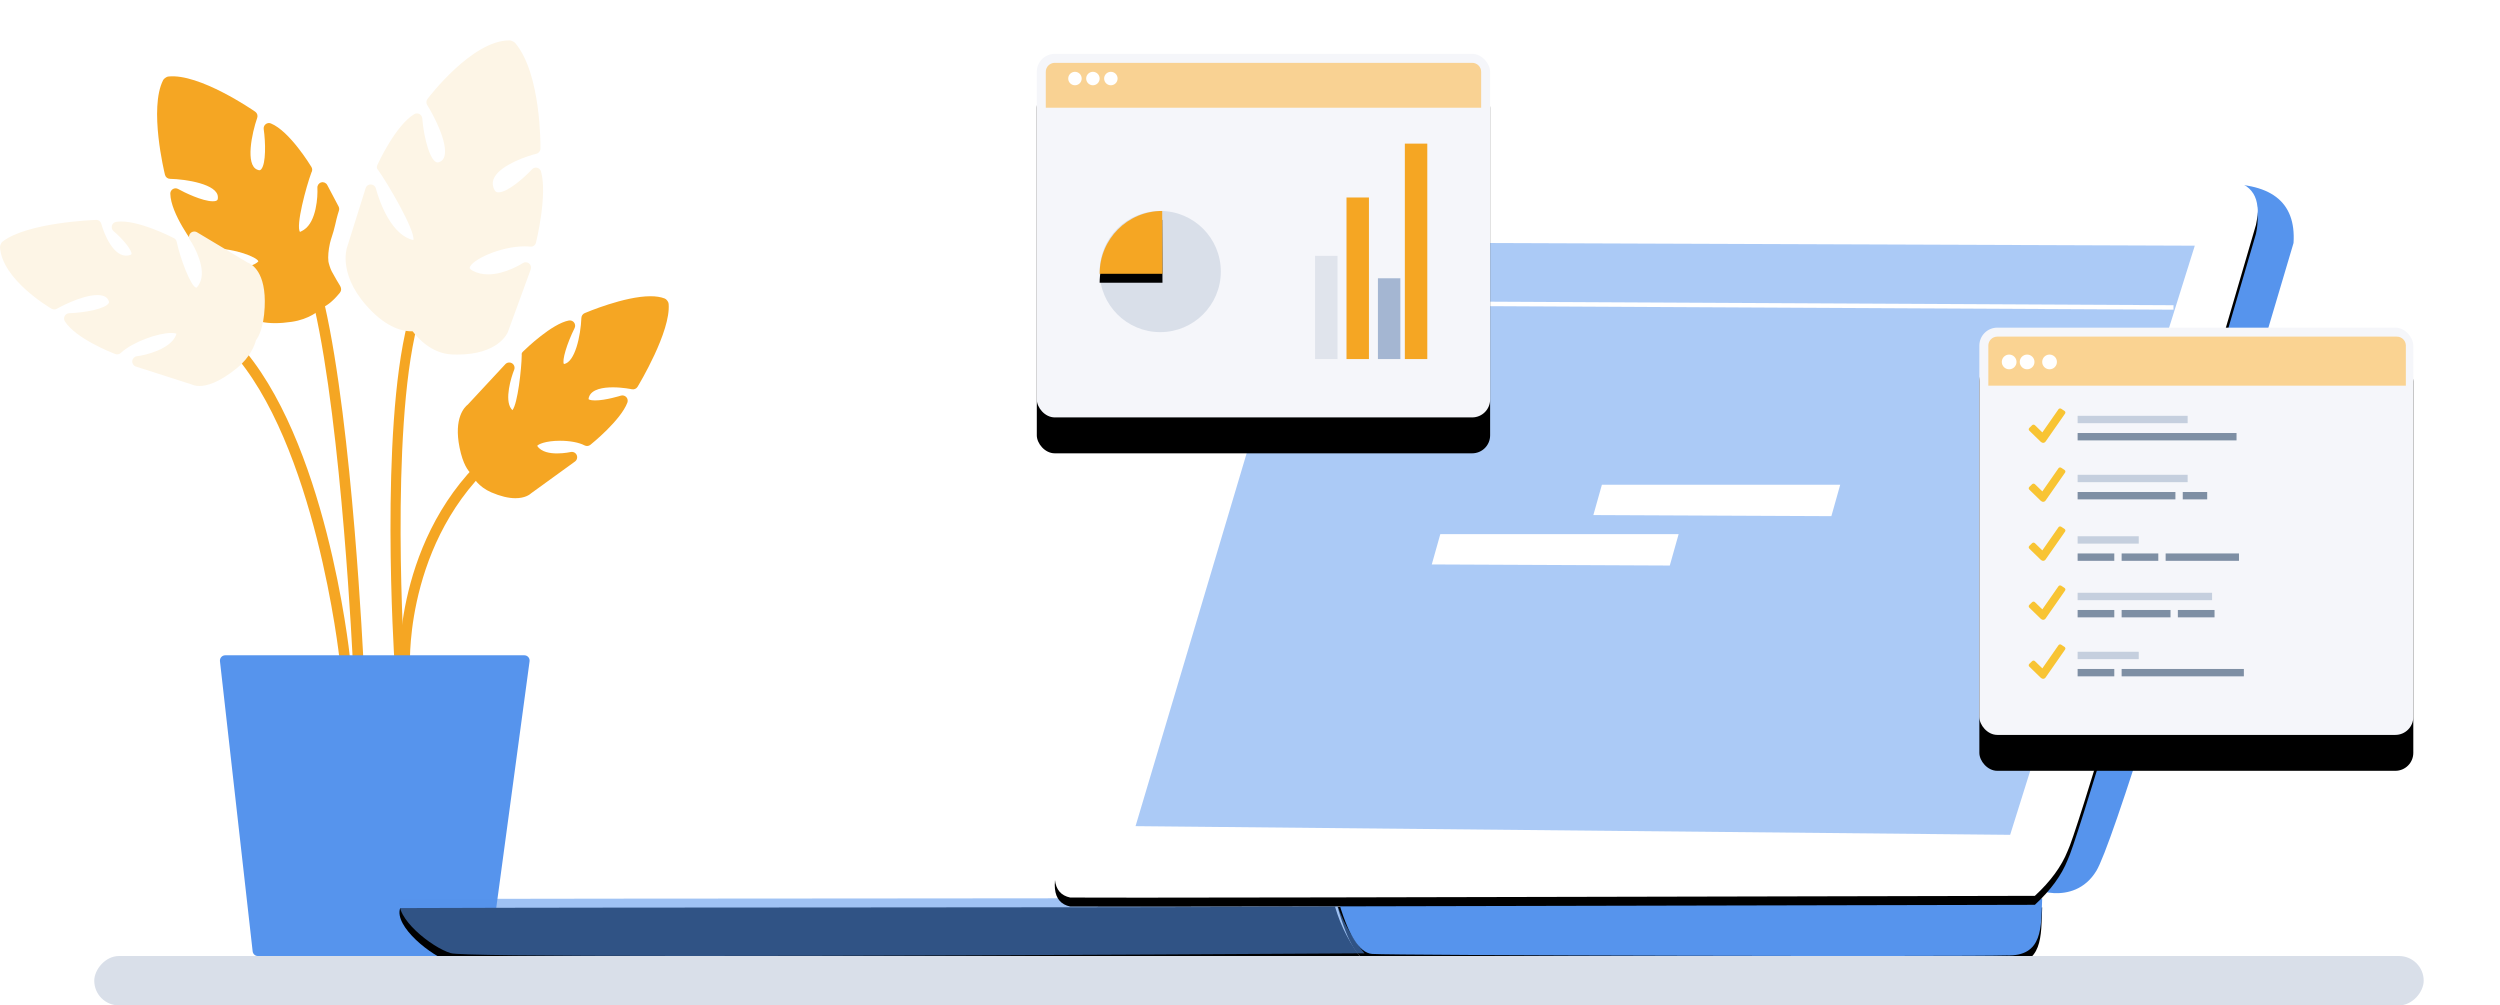 <?xml version="1.0" encoding="UTF-8"?>
<svg width="557px" height="224px" viewBox="0 0 557 224" version="1.1" xmlns="http://www.w3.org/2000/svg" xmlns:xlink="http://www.w3.org/1999/xlink">
    <!-- Generator: Sketch 49.3 (51167) - http://www.bohemiancoding.com/sketch -->
    <title>Group 4</title>
    <desc>Created with Sketch.</desc>
    <defs>
        <path d="M214,162 C211.752,170.124 209.186,174.302 206.302,174.533 C201.976,174.88 74.46,175.181 64.972,174.869 C56.716,175.134 57.28,168.505 57,162.179 C82.721,162.345 135.054,162.285 214,162 Z" id="path-1"></path>
        <filter x="-4.5%" y="-38.5%" width="108.9%" height="207.7%" filterUnits="objectBoundingBox" id="filter-2">
            <feOffset dx="0" dy="2" in="SourceAlpha" result="shadowOffsetOuter1"></feOffset>
            <feGaussianBlur stdDeviation="2" in="shadowOffsetOuter1" result="shadowBlurOuter1"></feGaussianBlur>
            <feColorMatrix values="0 0 0 0 0   0 0 0 0 0   0 0 0 0 0  0 0 0 0.087 0" type="matrix" in="shadowBlurOuter1"></feColorMatrix>
        </filter>
        <path d="M422.84,162.321 C424.266,166.396 415.801,173.113 411.561,174.366 C408.733,175.201 340.88,175.211 208,174.396 C211.067,170.642 213.253,166.51 214.557,162 C272.847,162.258 367.96,162.11 422.84,162.321 Z" id="path-3"></path>
        <filter x="-3.3%" y="-38.5%" width="106.5%" height="207.7%" filterUnits="objectBoundingBox" id="filter-4">
            <feOffset dx="0" dy="2" in="SourceAlpha" result="shadowOffsetOuter1"></feOffset>
            <feGaussianBlur stdDeviation="2" in="shadowOffsetOuter1" result="shadowBlurOuter1"></feGaussianBlur>
            <feComposite in="shadowBlurOuter1" in2="SourceAlpha" operator="out" result="shadowBlurOuter1"></feComposite>
            <feColorMatrix values="0 0 0 0 0   0 0 0 0 0   0 0 0 0 0  0 0 0 0.084 0" type="matrix" in="shadowBlurOuter1"></feColorMatrix>
        </filter>
        <path d="M15.654,2.065 C21.134,1.344 90.622,0.656 224.119,0 C229.26,1.928 232.216,4.635 232.986,8.121 C233.756,11.607 247.73,58.48 274.907,148.74 C278.091,156.704 277.642,161.114 273.56,161.973 C269.528,162.061 197.885,161.935 58.63,161.593 C55.117,158.349 52.681,155.011 51.323,151.581 C49.416,147.808 35.431,101.31 9.369,12.087 C8.079,6.126 10.174,2.786 15.654,2.065 Z" id="path-5"></path>
        <filter x="-2.6%" y="-3.1%" width="105.2%" height="108.6%" filterUnits="objectBoundingBox" id="filter-6">
            <feOffset dx="0" dy="2" in="SourceAlpha" result="shadowOffsetOuter1"></feOffset>
            <feGaussianBlur stdDeviation="2" in="shadowOffsetOuter1" result="shadowBlurOuter1"></feGaussianBlur>
            <feColorMatrix values="0 0 0 0 0   0 0 0 0 0   0 0 0 0 0  0 0 0 0.074 0" type="matrix" in="shadowBlurOuter1"></feColorMatrix>
        </filter>
        <rect id="path-7" x="441" y="64" width="96.684" height="90.737" rx="4"></rect>
        <filter x="-35.2%" y="-28.7%" width="170.3%" height="174.9%" filterUnits="objectBoundingBox" id="filter-8">
            <feOffset dx="0" dy="8" in="SourceAlpha" result="shadowOffsetOuter1"></feOffset>
            <feGaussianBlur stdDeviation="10" in="shadowOffsetOuter1" result="shadowBlurOuter1"></feGaussianBlur>
            <feColorMatrix values="0 0 0 0 0.773   0 0 0 0 0.812   0 0 0 0 0.871  0 0 0 0.5 0" type="matrix" in="shadowBlurOuter1"></feColorMatrix>
        </filter>
        <rect id="path-9" x="0" y="0" width="101" height="81" rx="4"></rect>
        <filter x="-33.7%" y="-32.1%" width="167.3%" height="184.0%" filterUnits="objectBoundingBox" id="filter-10">
            <feOffset dx="0" dy="8" in="SourceAlpha" result="shadowOffsetOuter1"></feOffset>
            <feGaussianBlur stdDeviation="10" in="shadowOffsetOuter1" result="shadowBlurOuter1"></feGaussianBlur>
            <feColorMatrix values="0 0 0 0 0.773   0 0 0 0 0.812   0 0 0 0 0.871  0 0 0 0.5 0" type="matrix" in="shadowBlurOuter1"></feColorMatrix>
        </filter>
        <path d="M27.937,35 C20.24,35 14,41.268 14,49 L28,49 L27.937,35 Z" id="path-11"></path>
        <filter x="-50.0%" y="-35.7%" width="200.0%" height="200.0%" filterUnits="objectBoundingBox" id="filter-12">
            <feOffset dx="0" dy="2" in="SourceAlpha" result="shadowOffsetOuter1"></feOffset>
            <feGaussianBlur stdDeviation="2" in="shadowOffsetOuter1" result="shadowBlurOuter1"></feGaussianBlur>
            <feColorMatrix values="0 0 0 0 0.699   0 0 0 0 0.722   0 0 0 0 0.761  0 0 0 1 0" type="matrix" in="shadowBlurOuter1"></feColorMatrix>
        </filter>
    </defs>
    <g id="New-Smartwork-Flow" stroke="none" stroke-width="1" fill="none" fill-rule="evenodd">
        <g id="BƯớc-1" transform="translate(-703, -451)">
            <g id="Group-4" transform="translate(703, 460)">
                <g id="noun_Plant_206520" fill-rule="nonzero">
                    <path d="M79.813,140 C79.183,140 78.66,139.507 78.632,138.872 C78.608,138.351 76.198,86.535 70.029,59.443 C69.885,58.806 70.285,58.176 70.922,58.03 C71.568,57.884 72.195,58.285 72.34,58.92 C78.554,86.216 80.973,138.242 80.999,138.764 C81.027,139.412 80.523,139.967 79.87,139.993 C79.848,140 79.829,140 79.813,140 Z" id="Shape" fill="#F5A623"></path>
                    <path d="M76.825,139 C76.229,139 75.717,138.553 75.654,137.948 C75.604,137.467 70.36,89.659 51.311,68.974 C50.871,68.496 50.901,67.75 51.38,67.312 C51.858,66.869 52.605,66.902 53.043,67.38 C72.622,88.639 77.784,135.706 77.993,137.7 C78.062,138.348 77.593,138.927 76.945,138.995 C76.907,138.998 76.865,139 76.825,139 Z" id="Shape" fill="#F5A623"></path>
                    <path d="M89.019,140 C88.442,140 87.957,139.523 87.914,138.899 C87.777,136.799 84.647,87.194 90.821,62.872 C90.978,62.244 91.584,61.876 92.18,62.039 C92.773,62.209 93.121,62.858 92.961,63.487 C86.887,87.423 90.095,138.223 90.131,138.736 C90.173,139.386 89.711,139.95 89.099,139.995 C89.07,140 89.044,140 89.019,140 Z" id="Shape" fill="#F5A623"></path>
                    <path d="M90.18,140 C89.555,140 89.039,139.508 89.011,138.875 C88.995,138.566 87.902,107.746 112.12,89.24 C112.636,88.847 113.371,88.946 113.762,89.464 C114.153,89.982 114.052,90.721 113.537,91.115 C90.315,108.857 91.336,138.472 91.346,138.769 C91.376,139.418 90.875,139.969 90.229,139.995 C90.215,140 90.196,140 90.18,140 Z" id="Shape" fill="#F5A623"></path>
                    <path d="M114.837,102 C113.283,102 111.477,101.563 109.477,100.704 C106.588,99.461 105.379,97.385 104.981,96.519 C104.299,95.935 103.14,94.44 102.391,90.719 C101.052,84.094 103.526,81.674 104.242,81.125 L112.588,72.142 C112.979,71.724 113.614,71.646 114.096,71.952 C114.579,72.26 114.771,72.872 114.551,73.402 C113.897,75.001 112.363,80.027 113.892,82.065 C114.006,82.217 114.098,82.317 114.167,82.383 C115.335,80.997 116.2,73.148 116.243,70.113 C116.167,69.719 116.314,69.538 116.598,69.261 C117.24,68.634 122.976,63.115 126.741,62.408 C127.182,62.327 127.635,62.5 127.905,62.859 C128.175,63.217 128.22,63.699 128.019,64.102 C126.291,67.569 125.161,71.385 125.646,72.111 C128.118,71.698 129.367,65.849 129.535,61.81 C129.557,61.354 129.834,60.949 130.256,60.768 C130.614,60.616 139.126,57 144.921,57 C146.155,57 147.217,57.166 148.07,57.496 C148.288,57.581 148.478,57.728 148.613,57.918 L148.76,58.127 C148.883,58.3 148.954,58.502 148.973,58.713 C149.492,64.826 142.347,76.681 142.044,77.184 C141.778,77.616 141.269,77.827 140.78,77.727 C140.761,77.723 138.761,77.298 136.55,77.298 C134.465,77.298 131.851,77.666 131.237,79.417 C131.099,79.811 131.147,79.951 131.147,79.951 C131.149,79.951 131.417,80.217 132.581,80.217 C134.929,80.217 138.278,79.163 138.311,79.151 C138.742,79.014 139.216,79.137 139.529,79.464 C139.842,79.794 139.939,80.274 139.778,80.701 C138.292,84.654 131.813,89.889 131.535,90.109 C131.166,90.406 130.659,90.451 130.239,90.233 C129.021,89.587 126.978,89.2 124.772,89.2 C121.535,89.2 119.85,90.01 119.691,90.347 C120.62,91.756 122.603,92.022 124.125,92.022 C125.748,92.022 127.135,91.716 127.146,91.711 C127.708,91.59 128.256,91.868 128.488,92.38 C128.718,92.895 128.557,93.5 128.102,93.83 L118.368,100.88 C118.013,101.217 116.947,102 114.837,102 Z" id="Shape" fill="#F5A623"></path>
                    <path d="M108.092,204 L57.454,204 C56.858,204 56.356,203.55 56.288,202.95 L49.007,138.32 C48.97,137.983 49.075,137.649 49.298,137.396 C49.521,137.142 49.838,137 50.174,137 L116.827,137 C117.168,137 117.489,137.147 117.712,137.405 C117.935,137.663 118.036,138.007 117.989,138.343 L109.253,202.974 C109.176,203.564 108.679,204 108.092,204 Z" id="Shape" fill="#5694ED"></path>
                    <path d="M61.29,63 C56.632,63 55.117,61.32 54.715,60.689 L46.217,50.891 C45.855,50.475 45.829,49.858 46.154,49.414 C46.479,48.97 47.068,48.809 47.568,49.034 C47.601,49.048 50.763,50.447 53.806,50.447 C55.258,50.447 56.422,50.13 57.268,49.504 C57.513,49.322 57.56,49.213 57.56,49.213 C57.282,48.32 52.401,46.337 47.383,46.337 C46.439,46.337 45.605,46.415 44.901,46.569 C44.469,46.67 44.011,46.495 43.733,46.139 C43.151,45.385 38.044,38.631 37.946,34.162 C37.936,33.739 38.151,33.344 38.509,33.127 C38.866,32.909 39.313,32.898 39.677,33.103 C41.042,33.867 45.095,35.842 47.402,35.842 C48.543,35.842 48.545,35.433 48.547,34.956 C48.566,32.011 41.363,30.915 37.871,30.844 C37.343,30.835 36.887,30.466 36.758,29.948 C36.611,29.348 33.166,15.131 36.337,8.873 C36.424,8.703 36.55,8.554 36.707,8.443 L36.973,8.254 C37.135,8.141 37.319,8.07 37.513,8.049 C44.382,7.295 56.384,15.554 56.868,15.892 C57.303,16.195 57.483,16.757 57.305,17.26 C56.136,20.588 54.608,27.788 57.34,28.809 C57.709,28.951 57.924,29.036 58.203,28.708 C59.285,27.441 59.177,22.717 58.754,19.768 C58.693,19.349 58.859,18.931 59.189,18.669 C59.516,18.406 59.958,18.34 60.348,18.501 C64.522,20.203 69.19,27.876 69.386,28.202 C69.618,28.582 69.615,29.062 69.382,29.44 C68.225,32.527 65.841,41.384 66.846,42.684 C66.834,42.634 67.124,42.587 67.722,42.192 C70.499,40.363 70.824,34.826 70.714,32.846 C70.683,32.293 71.036,31.792 71.565,31.64 C72.095,31.492 72.651,31.733 72.911,32.222 L75.435,37.002 C75.589,37.298 75.615,37.643 75.505,37.957 C75.501,37.969 75.115,39.073 74.669,41.122 C74.453,42.119 74.192,42.932 73.953,43.671 C73.783,44.203 73.624,44.69 73.512,45.189 C73.173,46.696 73.046,48.173 73.166,49.239 C73.203,49.579 73.598,50.893 73.909,51.461 C74.841,53.169 75.344,53.98 75.594,54.386 C75.875,54.84 76.298,55.523 75.688,56.267 C73.883,58.484 72.483,59.264 71.801,59.533 C71.095,60.242 68.888,62.135 64.995,62.702 C63.662,62.901 62.414,63 61.29,63 Z" id="Shape" fill="#F5A623"></path>
                    <path d="M101.889,70 C101.531,70 101.16,69.993 100.779,69.979 C96.144,69.798 93.045,66.291 91.942,64.815 C90.458,64.88 87.021,64.501 82.939,60.461 C75.133,52.749 77.232,46.376 77.324,46.11 L81.462,32.929 C81.621,32.42 82.031,32.084 82.638,32.096 C83.172,32.112 83.632,32.486 83.755,33.005 C83.777,33.093 85.928,41.73 90.813,44.036 C91.523,44.372 91.923,44.458 92.111,44.477 C92.478,42.258 86.445,31.965 84.244,28.882 C83.87,28.535 83.903,28.144 84.115,27.68 C84.277,27.325 88.138,18.939 92.278,16.442 C92.626,16.228 93.066,16.213 93.438,16.401 C93.805,16.589 94.048,16.954 94.081,17.366 C94.452,22.015 95.948,27.194 97.501,27.194 C97.682,27.194 97.899,27.125 98.142,26.99 C98.604,26.733 98.888,26.34 99.038,25.759 C99.816,22.7 96.518,16.525 95.184,14.404 C94.919,13.985 94.941,13.447 95.241,13.052 C95.643,12.519 105.209,0 113.474,0 C113.66,0 113.898,0.043 114.062,0.126 L114.436,0.314 C114.584,0.388 114.71,0.49 114.815,0.614 C120.572,7.503 120.422,23.44 120.412,24.117 C120.405,24.659 120.031,25.128 119.503,25.257 C117.447,25.759 111.762,27.673 110.182,30.453 C109.761,31.194 109.675,31.934 109.918,32.722 C110.263,33.855 110.787,33.855 111.068,33.855 C113.048,33.855 116.692,30.71 118.524,28.727 C118.817,28.411 119.257,28.273 119.676,28.38 C120.098,28.48 120.427,28.801 120.543,29.218 C121.996,34.433 119.526,44.617 119.419,45.048 C119.279,45.626 118.769,46.014 118.135,45.948 C117.747,45.905 117.34,45.886 116.921,45.886 C111.419,45.886 105.071,48.919 104.649,50.613 C104.583,50.882 105.064,51.185 105.359,51.34 C106.345,51.863 107.486,52.13 108.748,52.13 C112.638,52.13 116.432,49.649 116.468,49.626 C116.894,49.342 117.454,49.361 117.864,49.683 C118.266,50.002 118.421,50.542 118.245,51.025 L113.148,64.991 C113.055,65.232 111.028,70 101.889,70 Z" id="Shape" fill="#FDF5E6"></path>
                    <path d="M44.435,77 C43.583,77 43.028,76.804 42.748,76.671 L30.284,72.67 C29.754,72.5 29.415,71.984 29.467,71.433 C29.519,70.882 29.951,70.439 30.504,70.371 C32.478,70.127 37.888,68.823 39.193,65.731 C39.293,65.499 39.3,65.381 39.3,65.341 C39.269,65.345 38.989,65.187 38.128,65.187 C35.212,65.187 29.557,67.172 26.909,69.64 C26.58,69.949 26.1,70.044 25.673,69.878 C24.776,69.533 16.842,66.389 14.455,62.596 C14.229,62.239 14.213,61.787 14.412,61.413 C14.611,61.039 14.996,60.8 15.418,60.786 C19.131,60.654 23.557,59.75 24.231,58.52 C24.276,58.437 24.378,58.247 24.091,57.762 C23.941,57.509 23.488,56.743 21.692,56.743 C18.038,56.743 12.727,59.755 12.673,59.785 C12.31,59.998 11.854,59.996 11.486,59.783 C11.038,59.523 0.486,53.324 0.002,46.113 C-0.01,45.911 0.028,45.708 0.116,45.526 L0.256,45.232 C0.337,45.062 0.455,44.915 0.605,44.799 C6.164,40.564 20.769,40.02 21.388,40.001 C21.986,39.975 22.432,40.347 22.574,40.877 C23.137,42.961 25.296,48.514 28.577,47.915 C29.133,47.811 29.285,47.657 29.292,47.631 C29.489,46.896 27.55,44.402 25.305,42.5 C24.952,42.202 24.807,41.724 24.931,41.279 C25.054,40.834 25.429,40.503 25.887,40.432 C30.326,39.713 38.448,43.9 38.764,44.066 C39.098,44.241 39.326,44.563 39.383,44.927 C40.04,48.166 42.465,54.897 43.749,55.106 C43.744,55.101 44.06,54.961 44.525,54.012 C46.006,50.986 43.429,46.075 42.311,44.435 C41.998,43.976 42.045,43.361 42.43,42.956 C42.812,42.552 43.422,42.469 43.903,42.755 L55.096,49.458 C56.047,49.799 59.36,51.552 58.968,59.466 C58.743,64.046 57.608,66.06 57.029,66.8 C56.778,67.778 55.829,70.543 52.737,73.054 C48.722,76.312 46.006,77 44.435,77 Z" id="Shape" fill="#FDF5E6"></path>
                </g>
                <g id="Group-2" transform="translate(300, 116.5) scale(-1, 1) translate(-300, -116.5) translate(88, 29)">
                    <g id="Path-16">
                        <use fill="black" fill-opacity="1" filter="url(#filter-2)" xlink:href="#path-1"></use>
                        <use fill="#5694ED" fill-rule="evenodd" xlink:href="#path-1"></use>
                    </g>
                    <g id="Path-17">
                        <use fill="black" fill-opacity="1" filter="url(#filter-4)" xlink:href="#path-3"></use>
                        <use fill-opacity="0.563" fill="#5593EC" fill-rule="evenodd" xlink:href="#path-3"></use>
                    </g>
                    <path d="M18.363,3.025 C19.615,2.009 7.855,4.569 9.128,9.546 C9.976,12.864 24.185,59.555 51.754,149.62 C55.284,155.921 57.634,159.181 58.805,159.402 C60.561,159.732 50.016,164.418 44.923,156.012 C41.527,150.408 26.886,103.783 1,16.139 C0.4,6.833 6.187,2.461 18.363,3.025 Z" id="Path-18" fill="#5694ED"></path>
                    <g id="Path-19">
                        <use fill="black" fill-opacity="1" filter="url(#filter-6)" xlink:href="#path-5"></use>
                        <use fill="#FFFFFF" fill-rule="evenodd" xlink:href="#path-5"></use>
                    </g>
                    <polygon id="Path-20" fill="#5694ED" opacity="0.494" points="23 16.738 220.245 16 259 146.065 64.139 148"></polygon>
                    <path d="M27.746,30.5 L223.254,29.5" id="Path-33" stroke="#FFFFFF"></path>
                    <polygon id="Path-34" fill="#FFFFFF" points="102 70 103.971 77 157 76.757 155.097 70"></polygon>
                    <polygon id="Path-34-Copy" fill="#FFFFFF" points="138 81 139.971 88 193 87.757 191.097 81"></polygon>
                </g>
                <g id="Form-Copy">
                    <use fill="black" fill-opacity="1" filter="url(#filter-8)" xlink:href="#path-7"></use>
                    <use fill="#F5F6FA" fill-rule="evenodd" xlink:href="#path-7"></use>
                </g>
                <path d="M443,68.005 C443,66.898 443.891,66 445.008,66 L534.017,66 C535.125,66 536.024,66.895 536.024,68.005 L536.024,76.932 L443,76.932 L443,68.005 Z" id="Substrate-Copy" fill="#FAD392"></path>
                <ellipse id="3" fill="#FFFFFF" cx="456.641" cy="71.64" rx="1.641" ry="1.64"></ellipse>
                <ellipse id="2" fill="#FFFFFF" cx="451.641" cy="71.64" rx="1.641" ry="1.64"></ellipse>
                <ellipse id="1" fill="#FFFFFF" cx="447.641" cy="71.64" rx="1.641" ry="1.64"></ellipse>
                <g id="Rows-Copy" transform="translate(452, 82)">
                    <path d="M10.894,44.904 L19.065,44.904 L19.065,46.547 L10.894,46.547 L10.894,44.904 Z M20.699,44.904 L31.593,44.904 L31.593,46.547 L20.699,46.547 L20.699,44.904 Z M33.227,44.904 L41.398,44.904 L41.398,46.547 L33.227,46.547 L33.227,44.904 Z" id="8" fill="#7E8FA4"></path>
                    <rect id="7" fill="#C5CFDE" x="10.894" y="41.07" width="29.959" height="1.643"></rect>
                    <path d="M10.894,32.309 L19.065,32.309 L19.065,33.952 L10.894,33.952 L10.894,32.309 Z M20.699,32.309 L28.87,32.309 L28.87,33.952 L20.699,33.952 L20.699,32.309 Z M30.504,32.309 L46.845,32.309 L46.845,33.952 L30.504,33.952 L30.504,32.309 Z" id="6" fill="#7E8FA4"></path>
                    <rect id="5" fill="#C5CFDE" x="10.894" y="28.476" width="13.618" height="1.643"></rect>
                    <path d="M10.894,18.619 L32.683,18.619 L32.683,20.261 L10.894,20.261 L10.894,18.619 Z M34.317,18.619 L39.764,18.619 L39.764,20.261 L34.317,20.261 L34.317,18.619 Z" id="4" fill="#7E8FA4"></path>
                    <rect id="3" fill="#C5CFDE" x="10.894" y="14.785" width="24.512" height="1.643"></rect>
                    <rect id="2" fill="#7E8FA4" x="10.894" y="5.476" width="35.406" height="1.643"></rect>
                    <rect id="1" fill="#C5CFDE" x="10.894" y="1.643" width="24.512" height="1.643"></rect>
                    <path d="M7.976,0.559 L7.243,0.074 C7.04,-0.059 6.763,-0.008 6.627,0.188 L3.034,5.339 L1.383,3.734 C1.211,3.566 0.929,3.566 0.757,3.734 L0.129,4.344 C-0.043,4.512 -0.043,4.785 0.129,4.954 L2.668,7.423 C2.811,7.561 3.034,7.666 3.235,7.666 C3.436,7.666 3.639,7.544 3.77,7.359 L8.094,1.156 C8.232,0.961 8.179,0.692 7.976,0.559 Z" id="Fill-1" fill="#F8C433"></path>
                    <path d="M7.976,13.701 L7.243,13.217 C7.04,13.083 6.763,13.135 6.627,13.33 L3.034,18.482 L1.383,16.876 C1.211,16.709 0.929,16.709 0.757,16.876 L0.129,17.487 C-0.043,17.654 -0.043,17.927 0.129,18.097 L2.668,20.565 C2.811,20.704 3.034,20.809 3.235,20.809 C3.436,20.809 3.639,20.687 3.77,20.502 L8.094,14.299 C8.232,14.103 8.179,13.835 7.976,13.701 Z" id="Fill-1-Copy" fill="#F8C433"></path>
                    <path d="M7.976,26.844 L7.243,26.359 C7.04,26.226 6.763,26.277 6.627,26.473 L3.034,31.624 L1.383,30.019 C1.211,29.851 0.929,29.851 0.757,30.019 L0.129,30.629 C-0.043,30.797 -0.043,31.07 0.129,31.239 L2.668,33.708 C2.811,33.846 3.034,33.952 3.235,33.952 C3.436,33.952 3.639,33.829 3.77,33.644 L8.094,27.441 C8.232,27.246 8.179,26.977 7.976,26.844 Z" id="Fill-1-Copy-2" fill="#F8C433"></path>
                    <path d="M7.976,39.986 L7.243,39.502 C7.04,39.368 6.763,39.42 6.627,39.615 L3.034,44.767 L1.383,43.162 C1.211,42.994 0.929,42.994 0.757,43.162 L0.129,43.772 C-0.043,43.939 -0.043,44.212 0.129,44.382 L2.668,46.85 C2.811,46.989 3.034,47.094 3.235,47.094 C3.436,47.094 3.639,46.972 3.77,46.787 L8.094,40.584 C8.232,40.388 8.179,40.12 7.976,39.986 Z" id="Fill-1-Copy-3" fill="#F8C433"></path>
                    <path d="M10.894,58.046 L19.065,58.046 L19.065,59.689 L10.894,59.689 L10.894,58.046 Z M20.699,58.046 L47.934,58.046 L47.934,59.689 L20.699,59.689 L20.699,58.046 Z" id="8-copy" fill="#7E8FA4"></path>
                    <rect id="7-copy" fill="#C5CFDE" x="10.894" y="54.213" width="13.618" height="1.643"></rect>
                    <path d="M7.976,53.129 L7.243,52.645 C7.04,52.511 6.763,52.562 6.627,52.758 L3.034,57.909 L1.383,56.304 C1.211,56.136 0.929,56.136 0.757,56.304 L0.129,56.914 C-0.043,57.082 -0.043,57.355 0.129,57.524 L2.668,59.993 C2.811,60.131 3.034,60.237 3.235,60.237 C3.436,60.237 3.639,60.114 3.77,59.929 L8.094,53.726 C8.232,53.531 8.179,53.262 7.976,53.129 Z" id="Fill-1-Copy-4" fill="#F8C433"></path>
                </g>
                <g id="Group" transform="translate(231, 3)">
                    <g id="Form-Copy">
                        <use fill="black" fill-opacity="1" filter="url(#filter-10)" xlink:href="#path-9"></use>
                        <use fill="#F5F6FA" fill-rule="evenodd" xlink:href="#path-9"></use>
                    </g>
                    <path d="M2,4 C2,2.895 2.898,2 4.004,2 L96.996,2 C98.103,2 99,2.887 99,4 L99,12 L2,12 L2,4 Z" id="Substrate-Copy" fill="#F9D293"></path>
                    <circle id="3" fill="#FFFFFF" cx="16.5" cy="5.5" r="1.5"></circle>
                    <circle id="2" fill="#FFFFFF" cx="12.5" cy="5.5" r="1.5"></circle>
                    <circle id="1" fill="#FFFFFF" cx="8.5" cy="5.5" r="1.5"></circle>
                    <rect id="Rectangle-8" fill="#E0E4EC" x="62" y="45" width="5" height="23"></rect>
                    <rect id="Rectangle-8-Copy" fill="#F5A623" x="69" y="32" width="5" height="36"></rect>
                    <rect id="Rectangle-8-Copy-2" fill="#A4B6D2" x="76" y="50" width="5" height="18"></rect>
                    <circle id="Oval-4" fill="#D9DFE9" cx="27.5" cy="48.5" r="13.5"></circle>
                    <g id="Oval-4-Copy">
                        <use fill="black" fill-opacity="1" filter="url(#filter-12)" xlink:href="#path-11"></use>
                        <use fill="#F5A623" fill-rule="evenodd" xlink:href="#path-11"></use>
                    </g>
                    <rect id="Rectangle-8-Copy-3" fill="#F5A623" x="82" y="20" width="5" height="48"></rect>
                </g>
                <rect id="Rectangle-13" fill="#D9DFE9" transform="translate(280.5, 209.5) scale(1, -1) translate(-280.5, -209.5) " x="21" y="204" width="519" height="11" rx="5.5"></rect>
            </g>
        </g>
    </g>
</svg>